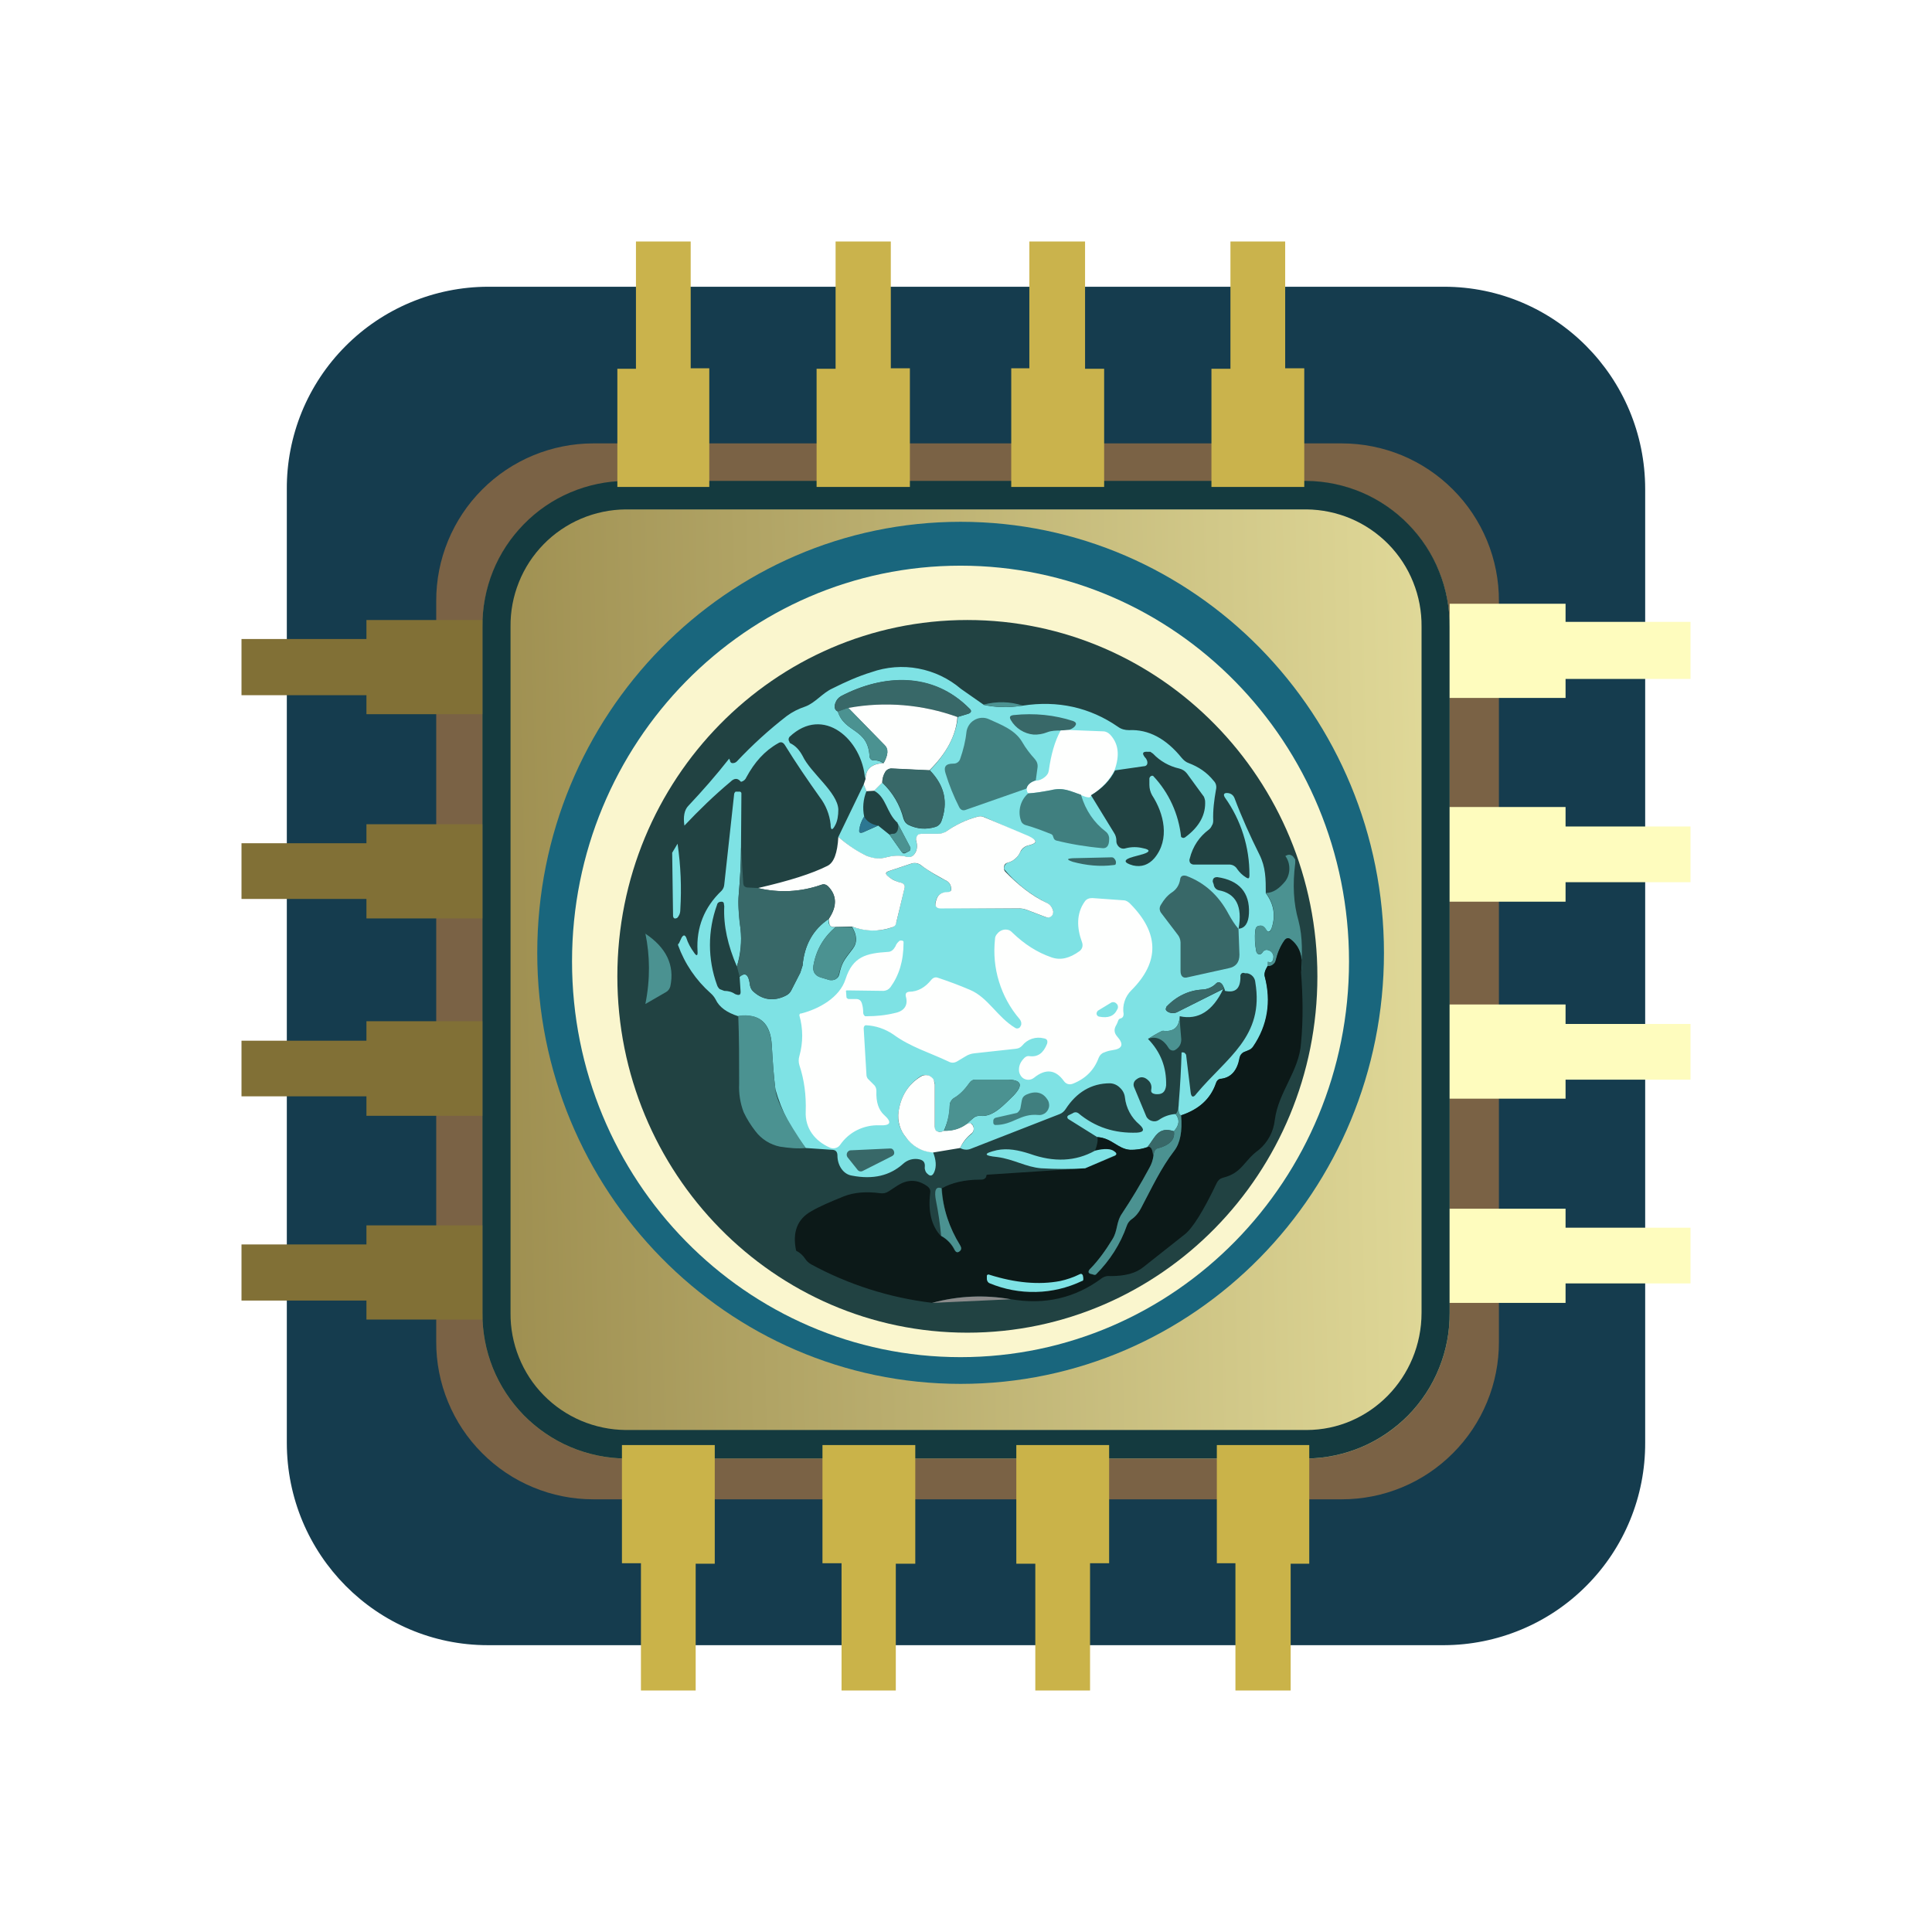 <svg width="24" height="24" viewBox="0 0 24 24" fill="none" xmlns="http://www.w3.org/2000/svg">
<rect x="0" y="0" width="24" height="24" fill="#333333" stroke="none"/>
<g clip-path="url(#clip0_328_34513)">
<path d="M24 0H0V24H24V0Z" fill="white"/>
<path d="M3.563 6.077C3.561 5.748 3.625 5.421 3.749 5.117C3.874 4.812 4.058 4.535 4.29 4.302C4.522 4.068 4.797 3.883 5.101 3.756C5.405 3.629 5.731 3.563 6.06 3.562H17.939C19.317 3.562 20.437 4.687 20.437 6.077V17.922C20.438 18.252 20.375 18.578 20.25 18.882C20.125 19.187 19.941 19.464 19.709 19.697C19.477 19.931 19.202 20.116 18.898 20.243C18.594 20.37 18.268 20.436 17.939 20.437H6.06C4.682 20.437 3.563 19.312 3.563 17.922V6.077Z" fill="#153C4E"/>
<path d="M5.419 7.466C5.418 7.209 5.468 6.955 5.566 6.717C5.664 6.48 5.807 6.264 5.989 6.082C6.17 5.9 6.385 5.756 6.623 5.657C6.86 5.559 7.114 5.508 7.371 5.508H16.668C16.925 5.508 17.179 5.559 17.417 5.657C17.654 5.756 17.869 5.9 18.05 6.082C18.232 6.264 18.375 6.48 18.473 6.717C18.571 6.955 18.621 7.209 18.62 7.466V16.668C18.621 16.924 18.571 17.179 18.473 17.416C18.375 17.654 18.232 17.869 18.05 18.051C17.869 18.233 17.654 18.378 17.417 18.476C17.179 18.575 16.925 18.625 16.668 18.625H7.371C7.114 18.625 6.86 18.575 6.623 18.476C6.385 18.378 6.17 18.233 5.989 18.051C5.807 17.869 5.664 17.654 5.566 17.416C5.468 17.179 5.418 16.924 5.419 16.668V7.466Z" fill="#7A6245"/>
<path d="M5.993 7.781C5.992 7.307 6.178 6.852 6.511 6.514C6.844 6.177 7.297 5.985 7.771 5.981H16.23C16.704 5.985 17.157 6.177 17.49 6.514C17.823 6.852 18.009 7.307 18.008 7.781V16.308C18.01 16.544 17.966 16.777 17.877 16.996C17.79 17.214 17.659 17.413 17.494 17.582C17.329 17.75 17.132 17.884 16.916 17.976C16.699 18.068 16.466 18.117 16.23 18.119H7.771C7.535 18.117 7.302 18.068 7.085 17.976C6.868 17.884 6.672 17.75 6.507 17.582C6.342 17.413 6.211 17.214 6.123 16.996C6.035 16.777 5.991 16.544 5.993 16.308V7.787V7.781Z" fill="url(#paint0_linear_328_34513)"/>
<path fill-rule="evenodd" clip-rule="evenodd" d="M16.23 6.328H7.771C7.581 6.33 7.394 6.369 7.219 6.443C7.045 6.517 6.886 6.625 6.754 6.76C6.621 6.896 6.516 7.056 6.446 7.232C6.375 7.408 6.34 7.596 6.342 7.785V16.307C6.34 16.496 6.375 16.684 6.446 16.86C6.516 17.036 6.621 17.197 6.754 17.332C6.886 17.467 7.045 17.575 7.219 17.649C7.394 17.723 7.581 17.762 7.771 17.764H16.23C17.018 17.764 17.659 17.111 17.659 16.307V7.785C17.661 7.596 17.626 7.408 17.555 7.232C17.485 7.056 17.38 6.896 17.247 6.76C17.114 6.625 16.956 6.517 16.782 6.443C16.607 6.369 16.42 6.33 16.23 6.328ZM7.771 5.974C7.535 5.976 7.302 6.025 7.085 6.117C6.868 6.209 6.672 6.343 6.507 6.512C6.342 6.68 6.211 6.879 6.123 7.097C6.035 7.316 5.991 7.55 5.993 7.785V16.307C5.991 16.542 6.035 16.776 6.123 16.995C6.211 17.213 6.342 17.412 6.507 17.581C6.672 17.748 6.868 17.883 7.085 17.975C7.302 18.067 7.535 18.116 7.771 18.118H16.23C16.466 18.116 16.699 18.067 16.916 17.975C17.132 17.883 17.329 17.748 17.494 17.581C17.659 17.412 17.79 17.213 17.877 16.995C17.966 16.776 18.01 16.542 18.008 16.307V7.785C18.01 7.55 17.966 7.316 17.877 7.097C17.79 6.879 17.659 6.68 17.494 6.512C17.329 6.343 17.132 6.209 16.916 6.117C16.699 6.025 16.466 5.976 16.23 5.974H7.771Z" fill="#143A3F"/>
<path d="M7.894 3H8.58V4.575H8.811V6.049H7.669V4.581H7.9V3H7.894ZM11.066 3V4.575H11.303V6.049H10.144V4.581H10.38V3H11.066ZM13.479 3H12.787V4.575H12.562V6.049H13.716V4.581H13.479V3ZM15.279 3H15.965V4.575H16.202V6.049H15.049V4.581H15.285V3H15.279Z" fill="#CAB34C"/>
<path d="M7.962 21H8.642V19.425H8.879V17.951H7.726V19.419H7.962V21ZM10.454 21H11.128V19.425H11.37V17.951H10.217V19.419H10.454V21ZM13.541 21H12.861V19.425H12.625V17.951H13.778V19.419H13.541V21ZM15.347 21H16.033V19.425H16.264V17.951H15.116V19.419H15.347V21Z" fill="#CAB349"/>
<path d="M3 16.156V15.459H4.552V15.222H5.992V16.392H4.552V16.156H3ZM3 13.625V12.928H4.552V12.686H5.992V13.861H4.552V13.619H3V13.625ZM3 10.475V11.167H4.552V11.409H5.992V10.239H4.552V10.475H3ZM3 8.636V7.938H4.552V7.702H5.992V8.872H4.552V8.636H3Z" fill="#817036"/>
<path d="M21 15.943V15.251H19.448V15.015H18.008V16.185H19.448V15.943H21ZM21 13.412V12.72H19.448V12.478H18.008V13.648H19.448V13.412H21ZM21 10.262V10.959H19.448V11.201H18.008V10.025H19.448V10.267H21V10.262ZM21 7.725H19.448V7.5H18.008V8.67H19.448V8.434H21V7.725Z" fill="#FEFCBE"/>
<path d="M11.933 17.191C14.838 17.191 17.192 14.794 17.192 11.837C17.192 8.879 14.838 6.482 11.933 6.482C9.028 6.482 6.674 8.879 6.674 11.837C6.674 14.794 9.028 17.191 11.933 17.191Z" fill="#19667D"/>
<path d="M11.932 16.859C14.598 16.859 16.758 14.658 16.758 11.943C16.758 9.228 14.598 7.027 11.932 7.027C9.267 7.027 7.106 9.228 7.106 11.943C7.106 14.658 9.267 16.859 11.932 16.859Z" fill="#FAF6CE"/>
<path d="M12.017 16.555C14.418 16.555 16.365 14.574 16.365 12.129C16.365 9.684 14.418 7.702 12.017 7.702C9.616 7.702 7.669 9.684 7.669 12.129C7.669 14.574 9.616 16.555 12.017 16.555Z" fill="#214242"/>
<path d="M12.214 8.755C12.36 8.788 12.523 8.794 12.703 8.766C13.142 8.698 13.541 8.788 13.89 9.03C13.929 9.058 13.974 9.07 14.025 9.07C14.267 9.058 14.486 9.176 14.678 9.413C14.706 9.446 14.734 9.469 14.768 9.48C14.886 9.525 14.992 9.593 15.077 9.7C15.105 9.728 15.116 9.767 15.105 9.812C15.083 9.936 15.066 10.065 15.071 10.195C15.071 10.217 15.066 10.24 15.054 10.256C15.046 10.276 15.032 10.294 15.015 10.307C14.902 10.392 14.818 10.509 14.779 10.667C14.776 10.675 14.774 10.684 14.776 10.693C14.777 10.702 14.78 10.71 14.784 10.718C14.79 10.725 14.796 10.73 14.804 10.734C14.812 10.738 14.821 10.74 14.829 10.74H15.279C15.298 10.742 15.316 10.747 15.331 10.757C15.347 10.767 15.36 10.78 15.369 10.796C15.398 10.836 15.431 10.87 15.476 10.898C15.51 10.92 15.521 10.915 15.521 10.87C15.523 10.525 15.417 10.189 15.217 9.908C15.195 9.874 15.201 9.851 15.24 9.851C15.285 9.851 15.319 9.874 15.335 9.913C15.426 10.155 15.533 10.392 15.645 10.616C15.724 10.774 15.724 10.92 15.724 11.095C15.825 11.23 15.848 11.376 15.797 11.528C15.774 11.584 15.752 11.589 15.718 11.539C15.713 11.528 15.705 11.519 15.695 11.512C15.685 11.505 15.674 11.501 15.662 11.499C15.623 11.499 15.6 11.511 15.594 11.556C15.583 11.646 15.589 11.736 15.606 11.82L15.617 11.842C15.621 11.847 15.626 11.85 15.632 11.852C15.637 11.855 15.643 11.855 15.649 11.855C15.655 11.854 15.661 11.852 15.666 11.849C15.671 11.846 15.675 11.842 15.679 11.837C15.701 11.797 15.735 11.792 15.769 11.809C15.783 11.815 15.796 11.825 15.805 11.838C15.813 11.851 15.819 11.866 15.819 11.882C15.819 11.938 15.797 11.966 15.758 11.95H15.752V12C15.713 12.056 15.701 12.101 15.713 12.135C15.755 12.281 15.765 12.434 15.741 12.584C15.716 12.734 15.659 12.877 15.572 13.001C15.558 13.022 15.539 13.038 15.516 13.046L15.471 13.063C15.453 13.069 15.438 13.079 15.426 13.093C15.414 13.107 15.406 13.124 15.403 13.142C15.369 13.299 15.291 13.384 15.178 13.401C15.139 13.401 15.116 13.423 15.105 13.457C15.038 13.654 14.891 13.783 14.672 13.856C14.638 13.845 14.633 13.789 14.644 13.687C14.661 13.483 14.672 13.279 14.678 13.074C14.691 13.071 14.705 13.073 14.717 13.08L14.734 13.102L14.79 13.564C14.796 13.631 14.824 13.642 14.863 13.586C15.24 13.136 15.707 12.878 15.594 12.203C15.592 12.175 15.581 12.149 15.563 12.129C15.545 12.109 15.52 12.095 15.493 12.09H15.465C15.459 12.087 15.452 12.085 15.445 12.085C15.438 12.085 15.432 12.087 15.426 12.09C15.419 12.095 15.414 12.102 15.411 12.11C15.408 12.118 15.407 12.127 15.409 12.135C15.409 12.276 15.352 12.338 15.217 12.309C15.211 12.281 15.2 12.255 15.184 12.231C15.156 12.197 15.128 12.191 15.099 12.225C15.054 12.266 14.997 12.29 14.936 12.293C14.85 12.297 14.765 12.32 14.688 12.359C14.611 12.397 14.542 12.451 14.486 12.518L14.481 12.534C14.481 12.54 14.483 12.546 14.486 12.55C14.489 12.555 14.493 12.559 14.498 12.563C14.52 12.579 14.543 12.585 14.565 12.585C14.588 12.585 14.604 12.585 14.633 12.568L15.195 12.287C15.066 12.557 14.886 12.675 14.655 12.624C14.649 12.765 14.576 12.821 14.447 12.805C14.436 12.805 14.368 12.838 14.261 12.906C14.419 13.069 14.492 13.26 14.486 13.485C14.475 13.569 14.436 13.598 14.357 13.592C14.312 13.586 14.295 13.569 14.301 13.536C14.305 13.515 14.305 13.495 14.299 13.475C14.293 13.455 14.282 13.437 14.267 13.423C14.222 13.378 14.171 13.367 14.121 13.406C14.105 13.416 14.093 13.43 14.086 13.448C14.08 13.465 14.08 13.485 14.087 13.502L14.239 13.867C14.245 13.881 14.255 13.893 14.267 13.903C14.278 13.912 14.292 13.92 14.306 13.924C14.321 13.929 14.337 13.931 14.353 13.929C14.368 13.927 14.383 13.921 14.396 13.912C14.457 13.869 14.529 13.843 14.604 13.839C14.661 13.912 14.649 13.98 14.582 14.053C14.379 13.986 14.346 14.143 14.256 14.25C14.186 14.276 14.111 14.288 14.036 14.284C13.884 14.272 13.811 14.137 13.631 14.126L13.271 13.901C13.266 13.898 13.262 13.893 13.26 13.886C13.258 13.88 13.258 13.874 13.26 13.867L13.271 13.856L13.328 13.828C13.337 13.821 13.349 13.817 13.361 13.817C13.373 13.817 13.385 13.821 13.395 13.828C13.603 14.002 13.845 14.081 14.126 14.07C14.211 14.064 14.222 14.031 14.154 13.969C14.053 13.884 13.988 13.763 13.974 13.631C13.969 13.586 13.947 13.544 13.913 13.513C13.88 13.479 13.836 13.459 13.789 13.457C13.558 13.457 13.373 13.569 13.238 13.777C13.22 13.805 13.195 13.827 13.165 13.839L12.056 14.272C12.035 14.28 12.013 14.283 11.991 14.281C11.968 14.279 11.947 14.272 11.927 14.261C11.959 14.193 12.007 14.133 12.068 14.087C12.077 14.079 12.085 14.068 12.09 14.056C12.095 14.045 12.097 14.032 12.096 14.019C12.096 14.008 12.094 13.996 12.089 13.985C12.084 13.975 12.077 13.965 12.068 13.957H12.011L12.09 13.89C12.102 13.879 12.117 13.871 12.132 13.866C12.148 13.861 12.164 13.86 12.18 13.862C12.343 13.879 12.484 13.71 12.591 13.609C12.714 13.479 12.692 13.412 12.512 13.412H12.118C12.084 13.412 12.062 13.429 12.04 13.457C11.983 13.536 11.927 13.598 11.848 13.642C11.833 13.652 11.821 13.666 11.812 13.681C11.803 13.697 11.798 13.714 11.798 13.732C11.798 13.845 11.77 13.946 11.725 14.047C11.715 14.054 11.704 14.059 11.692 14.061C11.681 14.063 11.668 14.062 11.657 14.059C11.623 14.053 11.606 14.031 11.612 13.997V13.479C11.613 13.458 11.608 13.437 11.599 13.418C11.589 13.399 11.574 13.384 11.556 13.373C11.537 13.36 11.516 13.354 11.494 13.354C11.472 13.354 11.45 13.36 11.432 13.373C11.28 13.474 11.19 13.62 11.162 13.811C11.145 13.924 11.173 14.025 11.252 14.126C11.342 14.244 11.455 14.306 11.59 14.312C11.629 14.408 11.635 14.492 11.606 14.559C11.584 14.61 11.556 14.616 11.522 14.582C11.51 14.572 11.5 14.559 11.495 14.544C11.489 14.529 11.486 14.513 11.488 14.498C11.494 14.441 11.471 14.413 11.421 14.402C11.385 14.394 11.348 14.395 11.312 14.405C11.277 14.415 11.245 14.433 11.218 14.458C11.055 14.604 10.847 14.655 10.583 14.604C10.47 14.587 10.403 14.469 10.403 14.357C10.403 14.312 10.386 14.289 10.347 14.284L10.009 14.261C9.835 14.046 9.706 13.797 9.632 13.53C9.61 13.356 9.598 13.17 9.587 12.979C9.57 12.703 9.43 12.585 9.171 12.624C9.03 12.579 8.935 12.512 8.89 12.416C8.874 12.386 8.853 12.36 8.828 12.338C8.645 12.176 8.506 11.971 8.423 11.741C8.423 11.73 8.423 11.725 8.434 11.719L8.468 11.646C8.49 11.612 8.507 11.612 8.524 11.646C8.547 11.719 8.58 11.775 8.62 11.831C8.653 11.882 8.67 11.876 8.665 11.815C8.648 11.522 8.749 11.269 8.963 11.066C8.983 11.045 8.995 11.017 8.997 10.988L9.12 9.863C9.121 9.857 9.123 9.852 9.126 9.847C9.129 9.842 9.133 9.838 9.137 9.834H9.193C9.205 9.84 9.21 9.846 9.21 9.857L9.205 10.532C9.205 10.723 9.193 10.92 9.177 11.111C9.165 11.213 9.177 11.353 9.199 11.539C9.216 11.696 9.199 11.854 9.154 12.006C9.042 11.747 8.985 11.499 8.997 11.258L8.991 11.218C8.989 11.213 8.985 11.208 8.98 11.205C8.975 11.202 8.969 11.201 8.963 11.201C8.935 11.201 8.912 11.213 8.907 11.241C8.79 11.562 8.79 11.915 8.907 12.236C8.913 12.256 8.925 12.273 8.94 12.287L8.997 12.309C9.047 12.309 9.092 12.321 9.132 12.349C9.188 12.371 9.205 12.36 9.199 12.304L9.188 12.135C9.261 12.073 9.3 12.107 9.317 12.242C9.323 12.276 9.34 12.304 9.368 12.326C9.486 12.428 9.621 12.439 9.767 12.366C9.794 12.352 9.815 12.331 9.829 12.304L9.941 12.084L9.97 11.995C9.992 11.741 10.099 11.545 10.296 11.415V11.471C10.301 11.494 10.318 11.511 10.341 11.516H10.38C10.228 11.646 10.138 11.803 10.105 11.995C10.093 12.068 10.122 12.118 10.195 12.141L10.307 12.175H10.341C10.354 12.174 10.367 12.17 10.378 12.165C10.39 12.159 10.4 12.15 10.408 12.141C10.416 12.131 10.422 12.119 10.425 12.107C10.459 11.955 10.482 11.933 10.594 11.786C10.65 11.713 10.65 11.618 10.583 11.511C10.751 11.567 10.909 11.578 11.078 11.522C11.092 11.518 11.104 11.509 11.114 11.498C11.124 11.488 11.131 11.474 11.134 11.46L11.235 11.038C11.246 10.999 11.23 10.976 11.19 10.965C11.135 10.952 11.083 10.927 11.038 10.892C10.993 10.858 10.999 10.836 11.05 10.819L11.32 10.729C11.34 10.722 11.363 10.72 11.384 10.724C11.406 10.728 11.426 10.737 11.443 10.751C11.545 10.825 11.646 10.886 11.747 10.937C11.766 10.945 11.782 10.959 11.794 10.975C11.806 10.992 11.813 11.012 11.815 11.033C11.82 11.066 11.803 11.089 11.77 11.089C11.685 11.083 11.64 11.123 11.623 11.201C11.612 11.258 11.635 11.28 11.68 11.28L12.658 11.286C12.691 11.286 12.723 11.291 12.754 11.303L12.99 11.393C13.003 11.398 13.016 11.398 13.029 11.395C13.042 11.392 13.054 11.385 13.063 11.376C13.072 11.367 13.077 11.356 13.08 11.344C13.083 11.332 13.083 11.32 13.08 11.308C13.074 11.287 13.063 11.267 13.049 11.251C13.034 11.234 13.016 11.221 12.996 11.213C12.795 11.111 12.617 10.969 12.473 10.796C12.471 10.786 12.472 10.776 12.475 10.766C12.478 10.757 12.483 10.748 12.49 10.74C12.496 10.73 12.506 10.722 12.518 10.718C12.552 10.709 12.585 10.692 12.612 10.668C12.639 10.645 12.661 10.616 12.675 10.583C12.698 10.543 12.731 10.515 12.771 10.504C12.895 10.476 12.895 10.437 12.771 10.392L12.225 10.149C12.194 10.137 12.16 10.137 12.129 10.149C11.989 10.189 11.865 10.251 11.753 10.33C11.725 10.349 11.691 10.359 11.657 10.358H11.449C11.438 10.357 11.427 10.36 11.417 10.365C11.408 10.37 11.399 10.377 11.393 10.386C11.386 10.395 11.382 10.405 11.38 10.415C11.378 10.426 11.379 10.437 11.381 10.448C11.398 10.509 11.393 10.56 11.359 10.611C11.349 10.625 11.335 10.636 11.319 10.642C11.303 10.648 11.286 10.649 11.269 10.645C11.184 10.625 11.095 10.627 11.01 10.65C10.93 10.674 10.844 10.668 10.768 10.633C10.656 10.583 10.543 10.509 10.414 10.397L10.729 9.745L10.763 9.829C10.723 9.929 10.713 10.038 10.735 10.144C10.701 10.2 10.678 10.256 10.678 10.307C10.667 10.341 10.678 10.352 10.718 10.341L10.909 10.256L11.05 10.369L11.201 10.583L11.218 10.6H11.241L11.297 10.571C11.301 10.569 11.303 10.566 11.305 10.562C11.307 10.557 11.308 10.553 11.308 10.549C11.311 10.542 11.311 10.534 11.308 10.527L11.145 10.217C11.01 10.093 11.01 9.902 10.858 9.823L10.96 9.722C11.089 9.846 11.179 9.998 11.224 10.172C11.235 10.206 11.252 10.228 11.28 10.245C11.393 10.301 11.505 10.307 11.618 10.273C11.651 10.262 11.674 10.239 11.691 10.211C11.781 9.97 11.736 9.761 11.55 9.57C11.764 9.351 11.876 9.131 11.899 8.906L12.028 8.867C12.068 8.85 12.073 8.828 12.04 8.8C11.59 8.35 10.976 8.372 10.448 8.648C10.416 8.664 10.392 8.693 10.38 8.726C10.358 8.783 10.369 8.822 10.408 8.839C10.493 9.109 10.785 9.041 10.802 9.401C10.808 9.43 10.825 9.446 10.858 9.446C10.899 9.444 10.939 9.456 10.971 9.48C10.83 9.486 10.757 9.553 10.746 9.677C10.712 9.188 10.228 8.755 9.807 9.154C9.8 9.163 9.796 9.174 9.796 9.185C9.796 9.196 9.8 9.207 9.807 9.216C9.807 9.221 9.807 9.227 9.818 9.233C9.885 9.266 9.93 9.317 9.97 9.39C10.071 9.604 10.403 9.84 10.414 10.054C10.414 10.133 10.403 10.2 10.375 10.251C10.341 10.318 10.318 10.318 10.318 10.239C10.305 10.117 10.258 10 10.183 9.902C10.031 9.688 9.885 9.475 9.75 9.255C9.728 9.221 9.7 9.21 9.666 9.233C9.497 9.328 9.373 9.469 9.272 9.655C9.267 9.668 9.259 9.68 9.248 9.69C9.237 9.7 9.224 9.707 9.21 9.711C9.205 9.711 9.199 9.711 9.193 9.7C9.16 9.666 9.12 9.666 9.075 9.711C8.873 9.88 8.682 10.065 8.502 10.256C8.485 10.144 8.502 10.059 8.552 10.009C8.727 9.823 8.895 9.632 9.058 9.424L9.07 9.452C9.07 9.469 9.087 9.48 9.098 9.48C9.12 9.48 9.137 9.475 9.154 9.458C9.345 9.255 9.552 9.066 9.773 8.895C9.84 8.845 9.919 8.805 10.003 8.777C10.127 8.732 10.217 8.608 10.341 8.552C10.498 8.473 10.661 8.4 10.825 8.35C11.012 8.284 11.214 8.268 11.409 8.305C11.605 8.342 11.787 8.429 11.938 8.558L12.22 8.755H12.214Z" fill="#7EE2E4"/>
<path d="M11.894 8.906C11.46 8.749 10.992 8.71 10.538 8.793L10.409 8.838C10.369 8.821 10.358 8.782 10.38 8.726C10.398 8.692 10.42 8.67 10.448 8.647C10.977 8.371 11.59 8.343 12.04 8.799C12.073 8.827 12.068 8.855 12.029 8.866L11.894 8.906Z" fill="#386868"/>
<path d="M11.894 8.907C11.877 9.132 11.764 9.351 11.545 9.57L11.084 9.548C11.067 9.546 11.051 9.549 11.036 9.556C11.021 9.563 11.008 9.574 10.999 9.587C10.974 9.628 10.961 9.674 10.96 9.722L10.859 9.823L10.763 9.829L10.729 9.745L10.752 9.677C10.752 9.553 10.831 9.486 10.977 9.48C11.033 9.379 11.039 9.306 10.988 9.255L10.538 8.794C10.992 8.711 11.46 8.75 11.894 8.907Z" fill="#FEFFFE"/>
<path d="M12.214 8.754C12.382 8.709 12.551 8.714 12.703 8.765C12.523 8.793 12.366 8.787 12.214 8.754ZM10.537 8.793L10.988 9.254C11.044 9.305 11.033 9.378 10.976 9.479C10.943 9.454 10.9 9.442 10.858 9.445C10.824 9.445 10.807 9.429 10.802 9.395C10.785 9.041 10.492 9.108 10.408 8.838L10.537 8.793Z" fill="#4B9291"/>
<path d="M13.271 9.069L13.176 9.075C13.12 9.075 13.063 9.075 13.007 9.097C12.954 9.118 12.896 9.128 12.838 9.125C12.781 9.12 12.725 9.1 12.676 9.069C12.627 9.038 12.586 8.995 12.557 8.945C12.535 8.906 12.546 8.889 12.591 8.883C12.855 8.855 13.103 8.883 13.328 8.956C13.373 8.973 13.378 8.996 13.345 9.03C13.324 9.049 13.299 9.062 13.271 9.069Z" fill="#386868"/>
<path d="M12.866 9.694C12.804 9.716 12.765 9.75 12.754 9.795L12 10.059C11.96 10.076 11.932 10.059 11.915 10.026C11.847 9.892 11.791 9.753 11.747 9.61C11.719 9.525 11.747 9.486 11.842 9.486C11.861 9.487 11.879 9.482 11.894 9.472C11.909 9.462 11.921 9.447 11.927 9.429C11.966 9.317 11.994 9.205 12.005 9.098C12.008 9.067 12.019 9.037 12.035 9.011C12.052 8.984 12.074 8.962 12.101 8.946C12.129 8.929 12.16 8.919 12.193 8.917C12.225 8.915 12.257 8.921 12.287 8.935C12.433 9.002 12.607 9.064 12.697 9.216C12.742 9.295 12.799 9.368 12.855 9.429C12.867 9.443 12.877 9.459 12.883 9.476C12.889 9.494 12.891 9.512 12.889 9.531L12.866 9.7V9.694Z" fill="#407F7F"/>
<path d="M13.176 9.074L13.271 9.068L13.704 9.085C13.738 9.085 13.766 9.102 13.789 9.124C13.896 9.237 13.912 9.383 13.845 9.569C13.789 9.681 13.693 9.794 13.553 9.878C13.553 9.917 13.513 9.912 13.429 9.878C13.294 9.827 13.209 9.777 13.057 9.816C12.962 9.833 12.866 9.85 12.776 9.855C12.759 9.844 12.754 9.822 12.754 9.794C12.765 9.748 12.804 9.715 12.866 9.698C12.906 9.698 12.945 9.681 12.979 9.653C12.992 9.643 13.004 9.63 13.013 9.616C13.022 9.601 13.027 9.585 13.029 9.569C13.057 9.372 13.102 9.209 13.176 9.074Z" fill="#FEFFFE"/>
<path d="M13.553 9.879C13.693 9.795 13.794 9.688 13.851 9.57L14.205 9.519C14.245 9.519 14.261 9.491 14.25 9.452C14.244 9.435 14.235 9.419 14.222 9.407C14.183 9.356 14.194 9.334 14.261 9.339H14.29L14.323 9.362C14.413 9.457 14.526 9.519 14.649 9.547C14.688 9.556 14.721 9.578 14.745 9.609L14.942 9.879C14.959 9.896 14.964 9.919 14.97 9.947C14.981 10.116 14.902 10.267 14.728 10.397C14.725 10.4 14.72 10.403 14.715 10.405C14.711 10.407 14.705 10.409 14.7 10.409C14.695 10.409 14.69 10.407 14.685 10.405C14.68 10.403 14.676 10.4 14.672 10.397C14.642 10.112 14.52 9.845 14.323 9.637H14.306C14.299 9.64 14.292 9.644 14.287 9.65C14.282 9.656 14.279 9.663 14.278 9.671V9.75C14.278 9.795 14.29 9.84 14.312 9.879C14.458 10.104 14.537 10.425 14.34 10.661C14.267 10.745 14.177 10.774 14.076 10.751C13.952 10.717 13.952 10.678 14.076 10.644L14.2 10.61C14.29 10.582 14.29 10.554 14.2 10.537C14.129 10.519 14.056 10.519 13.986 10.537C13.969 10.543 13.95 10.544 13.933 10.539C13.916 10.534 13.901 10.523 13.89 10.509C13.874 10.49 13.866 10.466 13.868 10.442C13.868 10.408 13.858 10.374 13.839 10.346L13.553 9.879Z" fill="#214242"/>
<path d="M11.551 9.568C11.736 9.76 11.781 9.968 11.691 10.21C11.685 10.224 11.676 10.238 11.664 10.248C11.653 10.259 11.639 10.267 11.624 10.271C11.506 10.305 11.399 10.3 11.286 10.243C11.272 10.236 11.26 10.226 11.25 10.213C11.241 10.2 11.234 10.186 11.23 10.17C11.184 9.998 11.09 9.842 10.96 9.72C10.96 9.664 10.977 9.619 10.999 9.585C11.008 9.572 11.021 9.561 11.036 9.554C11.051 9.547 11.067 9.544 11.084 9.546L11.545 9.568H11.551Z" fill="#386868"/>
<path d="M13.43 9.878C13.486 10.069 13.593 10.221 13.733 10.328C13.749 10.34 13.761 10.355 13.769 10.373C13.777 10.391 13.78 10.41 13.778 10.429C13.778 10.503 13.75 10.542 13.694 10.536C13.497 10.519 13.3 10.486 13.12 10.441C13.114 10.439 13.109 10.436 13.104 10.432C13.099 10.429 13.095 10.424 13.092 10.418C13.088 10.409 13.084 10.4 13.081 10.39C13.081 10.379 13.07 10.368 13.059 10.362C12.946 10.317 12.845 10.278 12.738 10.249C12.725 10.245 12.713 10.238 12.703 10.228C12.693 10.219 12.686 10.207 12.682 10.193C12.662 10.134 12.66 10.071 12.676 10.011C12.692 9.951 12.725 9.897 12.772 9.856C12.867 9.85 12.963 9.833 13.053 9.816C13.21 9.777 13.295 9.828 13.43 9.873V9.878Z" fill="#407F7F"/>
<path d="M10.735 10.143C10.763 10.199 10.819 10.239 10.904 10.256L10.718 10.34C10.684 10.351 10.667 10.34 10.673 10.306C10.684 10.25 10.701 10.194 10.735 10.143Z" fill="#2C7792"/>
<path d="M10.583 11.51L10.38 11.515H10.341C10.319 11.51 10.302 11.493 10.302 11.471L10.296 11.414C10.403 11.257 10.397 11.122 10.285 11.009C10.274 10.998 10.26 10.991 10.245 10.988C10.23 10.985 10.215 10.987 10.2 10.992C9.942 11.082 9.677 11.094 9.413 11.032C9.807 10.942 10.088 10.852 10.279 10.756C10.358 10.717 10.403 10.599 10.414 10.396C10.544 10.509 10.662 10.582 10.768 10.632C10.853 10.666 10.932 10.672 11.011 10.649C11.095 10.627 11.179 10.621 11.269 10.644C11.286 10.648 11.303 10.647 11.319 10.641C11.335 10.635 11.35 10.624 11.359 10.61C11.393 10.565 11.399 10.509 11.382 10.447C11.377 10.431 11.378 10.414 11.384 10.399C11.39 10.383 11.401 10.37 11.415 10.362L11.449 10.357H11.657C11.691 10.357 11.725 10.345 11.753 10.329C11.866 10.25 11.989 10.188 12.13 10.149C12.164 10.137 12.192 10.137 12.22 10.149L12.777 10.385C12.895 10.441 12.889 10.475 12.771 10.503C12.75 10.508 12.731 10.518 12.714 10.531C12.697 10.545 12.684 10.562 12.675 10.582C12.661 10.615 12.64 10.644 12.612 10.667C12.585 10.691 12.553 10.708 12.518 10.717C12.507 10.719 12.496 10.724 12.488 10.732C12.48 10.74 12.475 10.75 12.473 10.762C12.47 10.772 12.469 10.783 12.471 10.794C12.473 10.805 12.477 10.815 12.484 10.824C12.647 10.992 12.816 11.127 12.996 11.212C13.041 11.229 13.069 11.268 13.08 11.307C13.085 11.32 13.085 11.333 13.082 11.346C13.079 11.359 13.073 11.371 13.063 11.38C13.054 11.389 13.042 11.395 13.028 11.397C13.016 11.399 13.002 11.397 12.99 11.392L12.754 11.302C12.722 11.29 12.687 11.284 12.653 11.285H11.685C11.629 11.285 11.612 11.257 11.624 11.206C11.64 11.122 11.685 11.082 11.77 11.082C11.803 11.082 11.826 11.065 11.815 11.026C11.812 11.006 11.805 10.988 11.793 10.972C11.781 10.956 11.765 10.944 11.747 10.936C11.646 10.88 11.539 10.824 11.444 10.75C11.427 10.736 11.406 10.727 11.385 10.723C11.363 10.719 11.341 10.721 11.32 10.728L11.05 10.818C10.994 10.835 10.994 10.857 11.039 10.891C11.084 10.93 11.14 10.953 11.191 10.964C11.23 10.975 11.247 10.998 11.236 11.037L11.134 11.459C11.134 11.471 11.129 11.487 11.117 11.499C11.107 11.509 11.093 11.517 11.078 11.521C10.909 11.577 10.746 11.572 10.583 11.51Z" fill="#FEFFFE"/>
<path d="M11.145 10.217L11.309 10.527C11.311 10.534 11.311 10.542 11.309 10.549C11.307 10.554 11.305 10.559 11.303 10.562C11.3 10.566 11.296 10.569 11.292 10.572L11.241 10.594H11.219C11.212 10.593 11.206 10.589 11.202 10.583L11.05 10.369C11.063 10.361 11.079 10.357 11.095 10.358C11.123 10.358 11.14 10.341 11.151 10.313C11.161 10.282 11.161 10.249 11.151 10.217H11.145Z" fill="#4B9291"/>
<path d="M8.417 10.481C8.456 10.751 8.468 11.021 8.451 11.302C8.451 11.347 8.434 11.381 8.412 11.403L8.395 11.409H8.378L8.366 11.398L8.361 11.381L8.35 10.593L8.417 10.481Z" fill="#7EE2E4"/>
<path d="M9.205 10.525L9.233 10.969C9.233 11.003 9.256 11.025 9.289 11.025L9.413 11.031C9.677 11.093 9.942 11.082 10.2 10.992C10.234 10.975 10.257 10.986 10.285 11.008C10.397 11.121 10.397 11.256 10.296 11.414C10.099 11.549 9.992 11.74 9.97 11.993L9.942 12.083L9.829 12.302C9.816 12.329 9.794 12.351 9.767 12.364C9.705 12.401 9.633 12.417 9.561 12.41C9.489 12.403 9.422 12.373 9.368 12.325C9.354 12.315 9.343 12.302 9.334 12.288C9.325 12.273 9.32 12.257 9.317 12.24C9.301 12.105 9.261 12.072 9.188 12.133L9.154 12.004C9.205 11.852 9.216 11.695 9.199 11.537C9.176 11.396 9.169 11.253 9.177 11.11C9.194 10.919 9.205 10.722 9.205 10.525Z" fill="#386868"/>
<path d="M15.972 10.632C16.006 10.61 16.034 10.615 16.062 10.638L16.09 10.677V10.722C16.056 10.986 16.068 11.223 16.13 11.436C16.186 11.65 16.175 11.858 16.163 12.078C16.192 11.898 16.152 11.763 16.04 11.673C16.006 11.645 15.983 11.65 15.955 11.684C15.905 11.757 15.871 11.836 15.848 11.931C15.848 11.948 15.837 11.965 15.82 11.976C15.798 11.999 15.77 12.005 15.747 11.999V11.948L15.75 11.947L15.753 11.948C15.798 11.965 15.82 11.943 15.82 11.881C15.82 11.869 15.815 11.853 15.803 11.841C15.796 11.827 15.784 11.815 15.77 11.808C15.736 11.791 15.702 11.796 15.68 11.836C15.676 11.842 15.669 11.847 15.662 11.85C15.656 11.853 15.648 11.854 15.64 11.853C15.632 11.851 15.624 11.848 15.618 11.841C15.612 11.835 15.608 11.827 15.607 11.819C15.589 11.732 15.585 11.643 15.595 11.555C15.601 11.509 15.623 11.498 15.668 11.498C15.691 11.498 15.708 11.515 15.725 11.538C15.753 11.594 15.781 11.588 15.798 11.526C15.825 11.454 15.832 11.376 15.819 11.3C15.806 11.224 15.774 11.153 15.725 11.093C15.815 11.093 15.893 11.037 15.966 10.947C16 10.901 16.017 10.846 16.017 10.79C16.017 10.733 16 10.678 15.966 10.632H15.972Z" fill="#4B9291"/>
<path d="M13.332 10.661L13.81 10.65C13.821 10.65 13.831 10.654 13.838 10.661C13.861 10.684 13.867 10.706 13.861 10.729C13.861 10.74 13.85 10.746 13.833 10.746C13.664 10.768 13.495 10.751 13.327 10.706C13.248 10.678 13.248 10.667 13.327 10.661H13.332ZM15.385 11.539L15.397 11.859C15.397 11.955 15.352 12.011 15.261 12.028L14.755 12.14C14.699 12.157 14.665 12.129 14.665 12.062V11.707C14.664 11.67 14.65 11.634 14.626 11.606L14.429 11.347C14.415 11.332 14.408 11.312 14.406 11.292C14.405 11.272 14.412 11.252 14.424 11.235C14.457 11.179 14.497 11.128 14.553 11.089C14.582 11.071 14.606 11.048 14.625 11.019C14.643 10.991 14.655 10.959 14.66 10.925C14.665 10.881 14.694 10.869 14.739 10.881C14.963 10.965 15.138 11.122 15.261 11.353C15.301 11.426 15.34 11.488 15.385 11.539Z" fill="#386868"/>
<path d="M15.386 11.537C15.437 11.256 15.352 11.098 15.139 11.059C15.122 11.055 15.107 11.045 15.096 11.032C15.085 11.019 15.079 11.003 15.077 10.986L15.065 10.952C15.065 10.913 15.082 10.896 15.122 10.896C15.392 10.935 15.527 11.087 15.515 11.346C15.51 11.464 15.465 11.532 15.386 11.537Z" fill="#214242"/>
<path d="M10.729 12.775L10.763 13.344C10.763 13.366 10.768 13.383 10.78 13.4L10.847 13.467C10.875 13.49 10.887 13.518 10.887 13.552C10.881 13.692 10.915 13.788 10.982 13.85C11.083 13.94 11.067 13.985 10.926 13.979C10.831 13.975 10.736 13.995 10.65 14.037C10.564 14.079 10.491 14.143 10.437 14.221C10.423 14.242 10.402 14.256 10.378 14.262C10.354 14.269 10.329 14.266 10.307 14.255C10.127 14.176 9.998 14.019 10.009 13.805C10.015 13.608 9.992 13.417 9.93 13.231C9.919 13.195 9.919 13.155 9.93 13.119C9.977 12.953 9.977 12.778 9.93 12.613C9.93 12.608 9.931 12.604 9.933 12.6C9.935 12.596 9.938 12.593 9.941 12.59H9.953C10.172 12.534 10.431 12.393 10.504 12.162C10.594 11.881 10.763 11.842 11.027 11.825C11.072 11.825 11.1 11.797 11.123 11.757C11.134 11.724 11.156 11.701 11.179 11.684H11.201C11.206 11.684 11.21 11.685 11.214 11.687C11.218 11.69 11.221 11.692 11.224 11.696V11.713C11.224 11.938 11.168 12.117 11.061 12.264C11.051 12.277 11.038 12.288 11.024 12.296C11.009 12.303 10.993 12.308 10.977 12.309L10.527 12.303C10.515 12.303 10.504 12.303 10.51 12.32L10.515 12.387C10.515 12.399 10.527 12.404 10.538 12.41H10.633C10.673 12.41 10.695 12.427 10.707 12.466C10.718 12.5 10.723 12.539 10.723 12.579C10.723 12.591 10.727 12.603 10.735 12.613L10.746 12.624H10.768C10.881 12.624 10.999 12.613 11.117 12.584C11.23 12.562 11.286 12.489 11.252 12.376C11.246 12.342 11.258 12.326 11.291 12.32C11.404 12.32 11.494 12.264 11.567 12.174C11.59 12.146 11.618 12.134 11.651 12.146C11.786 12.191 11.921 12.241 12.051 12.297C12.276 12.393 12.388 12.635 12.613 12.77C12.618 12.773 12.624 12.775 12.63 12.776C12.636 12.776 12.642 12.776 12.648 12.774C12.653 12.773 12.659 12.77 12.664 12.767C12.668 12.763 12.672 12.758 12.675 12.753L12.686 12.731C12.687 12.721 12.687 12.712 12.686 12.702C12.683 12.686 12.675 12.67 12.664 12.657C12.548 12.522 12.462 12.364 12.41 12.194C12.357 12.024 12.341 11.845 12.36 11.668C12.36 11.639 12.371 11.617 12.388 11.6C12.403 11.58 12.423 11.565 12.446 11.556C12.469 11.547 12.493 11.545 12.518 11.55C12.546 11.555 12.563 11.572 12.58 11.589C12.726 11.729 12.883 11.831 13.063 11.893C13.176 11.932 13.288 11.904 13.412 11.814C13.446 11.786 13.457 11.746 13.44 11.701C13.378 11.533 13.367 11.352 13.474 11.201C13.496 11.167 13.53 11.156 13.569 11.156L13.958 11.184C13.986 11.184 14.014 11.201 14.036 11.223C14.402 11.589 14.408 11.949 14.053 12.303C14.015 12.341 13.986 12.387 13.97 12.438C13.953 12.489 13.949 12.543 13.958 12.596C13.958 12.624 13.946 12.646 13.918 12.652C13.912 12.654 13.905 12.657 13.9 12.662C13.896 12.667 13.892 12.673 13.89 12.68C13.884 12.698 13.877 12.715 13.868 12.731C13.834 12.787 13.84 12.832 13.879 12.877C13.963 12.972 13.946 13.029 13.817 13.046C13.782 13.051 13.748 13.06 13.716 13.074C13.7 13.079 13.686 13.088 13.674 13.1C13.663 13.112 13.654 13.126 13.648 13.141C13.592 13.293 13.485 13.4 13.328 13.462C13.283 13.479 13.243 13.467 13.215 13.428C13.114 13.287 12.99 13.271 12.844 13.389C12.827 13.402 12.806 13.411 12.784 13.413C12.762 13.415 12.74 13.41 12.72 13.4C12.7 13.389 12.684 13.372 12.674 13.352C12.663 13.332 12.657 13.31 12.658 13.287C12.658 13.231 12.681 13.186 12.726 13.141C12.733 13.134 12.742 13.128 12.751 13.124C12.761 13.12 12.772 13.118 12.782 13.119C12.895 13.136 12.962 13.079 13.007 12.967C13.018 12.928 13.007 12.905 12.968 12.899C12.919 12.886 12.867 12.888 12.819 12.904C12.771 12.92 12.729 12.95 12.698 12.989C12.687 13.001 12.674 13.011 12.66 13.018C12.645 13.024 12.629 13.028 12.613 13.029L12.101 13.085C12.066 13.089 12.031 13.1 12 13.119L11.888 13.186C11.871 13.195 11.853 13.201 11.834 13.201C11.816 13.201 11.797 13.195 11.781 13.186C11.545 13.074 11.308 13.006 11.095 12.849C10.993 12.781 10.881 12.742 10.757 12.736C10.74 12.736 10.729 12.753 10.729 12.775Z" fill="#FEFFFE"/>
<path d="M10.38 11.516H10.582C10.644 11.617 10.65 11.713 10.588 11.786C10.475 11.932 10.458 11.955 10.419 12.107C10.413 12.13 10.399 12.15 10.38 12.163C10.368 12.17 10.355 12.175 10.342 12.177C10.328 12.179 10.314 12.178 10.301 12.174L10.188 12.141C10.121 12.118 10.093 12.067 10.104 11.994C10.138 11.803 10.228 11.646 10.38 11.516ZM8.012 11.595C8.276 11.769 8.383 11.989 8.327 12.253C8.323 12.269 8.316 12.283 8.306 12.296C8.297 12.308 8.284 12.319 8.27 12.326L8.017 12.472C8.079 12.163 8.074 11.87 8.017 11.595H8.012Z" fill="#4B9291"/>
<path d="M16.162 12.078C16.184 12.37 16.19 12.663 16.162 12.955C16.14 13.304 15.881 13.563 15.836 13.912C15.821 14.056 15.75 14.189 15.639 14.283C15.448 14.418 15.437 14.57 15.189 14.631C15.173 14.636 15.158 14.643 15.146 14.654C15.133 14.665 15.123 14.678 15.116 14.693C14.947 15.048 14.812 15.261 14.716 15.335L14.205 15.739C14.109 15.818 13.974 15.852 13.794 15.852C13.759 15.847 13.723 15.855 13.693 15.874C13.355 16.128 12.973 16.212 12.557 16.139C12.231 16.081 11.897 16.097 11.578 16.184C11.052 16.121 10.542 15.959 10.076 15.706C10.047 15.689 10.021 15.666 10.003 15.638C9.975 15.595 9.937 15.56 9.89 15.537C9.84 15.306 9.907 15.143 10.076 15.048C10.172 14.991 10.301 14.935 10.481 14.862C10.61 14.811 10.762 14.8 10.931 14.822C10.97 14.828 11.004 14.822 11.038 14.8L11.15 14.727C11.274 14.648 11.398 14.648 11.522 14.738C11.55 14.761 11.561 14.783 11.555 14.822C11.527 15.048 11.572 15.228 11.685 15.351C11.758 15.39 11.817 15.451 11.854 15.526C11.876 15.559 11.899 15.565 11.927 15.537C11.944 15.52 11.944 15.498 11.927 15.47C11.792 15.25 11.713 15.02 11.702 14.761C11.82 14.693 11.983 14.654 12.174 14.654C12.197 14.654 12.214 14.654 12.23 14.643C12.247 14.631 12.253 14.62 12.253 14.603C12.253 14.598 12.259 14.592 12.27 14.592L13.479 14.513L13.834 14.367C13.873 14.35 13.878 14.328 13.845 14.305C13.8 14.266 13.715 14.266 13.603 14.294C13.631 14.221 13.642 14.165 13.631 14.125C13.811 14.136 13.884 14.271 14.036 14.283C14.109 14.283 14.177 14.277 14.255 14.249C14.295 14.232 14.317 14.271 14.328 14.361C14.321 14.413 14.304 14.463 14.278 14.508C14.165 14.716 14.053 14.901 13.94 15.07C13.862 15.182 13.884 15.284 13.822 15.396C13.739 15.53 13.645 15.656 13.541 15.773C13.513 15.796 13.518 15.818 13.552 15.829L13.592 15.835H13.614C13.789 15.655 13.918 15.453 13.996 15.228C14.008 15.194 14.025 15.171 14.053 15.149C14.109 15.11 14.149 15.065 14.177 15.003C14.3 14.761 14.418 14.513 14.587 14.294C14.66 14.198 14.688 14.052 14.671 13.855C14.891 13.782 15.037 13.653 15.105 13.456C15.116 13.422 15.138 13.4 15.172 13.4C15.296 13.383 15.369 13.298 15.397 13.141C15.401 13.122 15.409 13.105 15.422 13.091C15.435 13.077 15.452 13.067 15.47 13.062L15.509 13.045C15.532 13.037 15.552 13.021 15.566 13C15.746 12.736 15.791 12.444 15.712 12.134C15.701 12.1 15.712 12.055 15.746 11.999C15.768 12.005 15.796 11.999 15.819 11.976C15.833 11.965 15.843 11.949 15.847 11.931C15.87 11.836 15.903 11.757 15.954 11.684C15.976 11.65 16.01 11.645 16.038 11.673C16.151 11.763 16.19 11.898 16.162 12.078Z" fill="#0C1918"/>
<path d="M15.219 12.309C15.211 12.3 15.203 12.29 15.196 12.281L14.633 12.568C14.613 12.579 14.59 12.585 14.566 12.584C14.542 12.583 14.519 12.575 14.499 12.562L14.487 12.55C14.485 12.544 14.483 12.54 14.483 12.534C14.483 12.528 14.485 12.522 14.487 12.517V12.506C14.617 12.371 14.768 12.303 14.937 12.292C14.993 12.292 15.061 12.264 15.1 12.224C15.129 12.191 15.157 12.196 15.185 12.23L15.219 12.309Z" fill="#386868"/>
<path d="M13.637 12.556L13.795 12.46C13.806 12.452 13.819 12.448 13.832 12.449C13.846 12.45 13.858 12.456 13.868 12.466C13.879 12.475 13.885 12.487 13.887 12.5C13.889 12.514 13.887 12.527 13.879 12.539C13.84 12.623 13.767 12.651 13.654 12.629C13.648 12.628 13.643 12.625 13.638 12.622C13.633 12.618 13.629 12.613 13.626 12.608C13.623 12.602 13.622 12.596 13.622 12.59C13.622 12.584 13.623 12.578 13.626 12.573L13.637 12.556Z" fill="#7EE2E4"/>
<path d="M9.171 12.618C9.43 12.585 9.565 12.703 9.587 12.978C9.598 13.17 9.61 13.355 9.632 13.53C9.643 13.67 9.773 13.918 10.009 14.261C9.908 14.272 9.801 14.261 9.688 14.244C9.567 14.219 9.459 14.151 9.385 14.053C9.328 13.98 9.278 13.901 9.238 13.816C9.195 13.704 9.176 13.583 9.182 13.462C9.182 13.17 9.182 12.889 9.171 12.618ZM14.655 12.618C14.655 12.714 14.666 12.804 14.672 12.883C14.683 12.956 14.655 13.012 14.593 13.046C14.565 13.057 14.537 13.046 14.52 13.023C14.453 12.911 14.363 12.866 14.261 12.905C14.374 12.838 14.43 12.804 14.447 12.804C14.576 12.821 14.649 12.765 14.655 12.624V12.618Z" fill="#4B9291"/>
<path d="M11.725 14.047C11.837 14.047 11.933 14.019 12.006 13.962C12.04 13.951 12.062 13.951 12.062 13.957C12.072 13.964 12.081 13.973 12.086 13.984C12.092 13.995 12.096 14.007 12.096 14.019C12.097 14.032 12.094 14.045 12.088 14.057C12.082 14.069 12.073 14.079 12.062 14.086C12.004 14.133 11.958 14.192 11.927 14.261L11.59 14.317C11.523 14.313 11.457 14.294 11.399 14.26C11.34 14.227 11.29 14.181 11.252 14.126C11.216 14.082 11.189 14.032 11.174 13.978C11.158 13.923 11.154 13.867 11.162 13.81C11.19 13.619 11.28 13.473 11.432 13.377C11.446 13.367 11.461 13.361 11.477 13.357C11.493 13.354 11.51 13.354 11.526 13.357C11.542 13.361 11.557 13.369 11.57 13.379C11.583 13.389 11.594 13.402 11.601 13.417L11.612 13.473V13.996C11.612 14.03 11.624 14.052 11.657 14.058C11.68 14.069 11.702 14.058 11.725 14.047Z" fill="#FEFFFE"/>
<path d="M12.011 13.962C11.932 14.018 11.842 14.052 11.729 14.047C11.769 13.945 11.791 13.844 11.797 13.732C11.798 13.714 11.803 13.696 11.811 13.681C11.82 13.665 11.832 13.652 11.848 13.642C11.921 13.597 11.988 13.529 12.039 13.456C12.046 13.443 12.056 13.431 12.069 13.424C12.082 13.416 12.097 13.411 12.112 13.411H12.506C12.691 13.411 12.714 13.479 12.59 13.608C12.483 13.709 12.342 13.878 12.18 13.861C12.163 13.859 12.147 13.861 12.131 13.865C12.116 13.87 12.101 13.878 12.089 13.889L12.011 13.962Z" fill="#4B9291"/>
<path d="M12.676 13.766L12.693 13.671C12.699 13.637 12.716 13.614 12.749 13.598C12.862 13.547 12.952 13.569 13.008 13.654C13.019 13.668 13.027 13.685 13.03 13.703C13.034 13.721 13.034 13.739 13.03 13.757C13.025 13.775 13.017 13.792 13.005 13.806C12.994 13.82 12.98 13.832 12.963 13.839C12.944 13.849 12.922 13.853 12.901 13.851C12.676 13.828 12.586 13.975 12.367 13.975C12.35 13.975 12.339 13.963 12.339 13.946V13.918C12.34 13.91 12.344 13.902 12.35 13.896C12.356 13.889 12.364 13.886 12.373 13.884L12.62 13.828C12.631 13.828 12.648 13.817 12.654 13.806C12.665 13.795 12.673 13.781 12.676 13.766Z" fill="#407F7F"/>
<path d="M14.644 13.687C14.633 13.788 14.644 13.845 14.672 13.856C14.689 14.053 14.661 14.199 14.588 14.294C14.419 14.514 14.306 14.761 14.177 15.003C14.149 15.059 14.104 15.116 14.053 15.149C14.027 15.169 14.007 15.197 13.997 15.228C13.918 15.453 13.789 15.656 13.615 15.83C13.612 15.833 13.608 15.835 13.604 15.836C13.6 15.837 13.596 15.837 13.592 15.836L13.553 15.824C13.519 15.819 13.513 15.796 13.536 15.768C13.648 15.656 13.738 15.526 13.817 15.397C13.89 15.284 13.862 15.183 13.941 15.071C14.053 14.902 14.166 14.716 14.278 14.508C14.305 14.461 14.322 14.41 14.329 14.356C14.335 14.3 14.351 14.272 14.374 14.267C14.531 14.227 14.599 14.154 14.582 14.053C14.65 13.979 14.655 13.912 14.605 13.839C14.633 13.811 14.644 13.76 14.644 13.687Z" fill="#4B9291"/>
<path d="M14.583 14.053C14.6 14.154 14.532 14.228 14.375 14.267C14.352 14.273 14.335 14.306 14.324 14.357C14.318 14.273 14.296 14.233 14.251 14.25C14.347 14.138 14.38 13.986 14.583 14.053ZM10.561 14.29L11.056 14.267C11.067 14.267 11.079 14.267 11.09 14.278C11.098 14.285 11.103 14.294 11.106 14.304C11.109 14.314 11.109 14.324 11.107 14.335C11.101 14.347 11.091 14.357 11.079 14.363L10.713 14.548C10.704 14.552 10.693 14.553 10.683 14.551C10.673 14.549 10.664 14.544 10.657 14.537L10.527 14.374C10.52 14.362 10.517 14.349 10.519 14.335C10.521 14.322 10.528 14.309 10.539 14.301C10.545 14.295 10.553 14.291 10.561 14.29Z" fill="#386868"/>
<path d="M13.603 14.294C13.716 14.266 13.8 14.266 13.845 14.305C13.879 14.328 13.873 14.35 13.834 14.361L13.48 14.513C13.3 14.524 13.12 14.524 12.934 14.513C12.737 14.496 12.597 14.401 12.388 14.373C12.214 14.356 12.214 14.328 12.383 14.288C12.518 14.26 12.653 14.288 12.793 14.333C13.091 14.44 13.361 14.429 13.603 14.294Z" fill="#7EE2E4"/>
<path d="M11.696 14.761C11.713 15.015 11.792 15.251 11.927 15.47C11.944 15.498 11.944 15.521 11.927 15.538C11.899 15.566 11.876 15.56 11.86 15.527C11.823 15.452 11.764 15.391 11.691 15.352C11.678 15.208 11.657 15.066 11.629 14.925C11.601 14.79 11.623 14.733 11.696 14.761Z" fill="#4B9291"/>
<path d="M13.171 15.913C13.249 15.896 13.334 15.868 13.412 15.829C13.435 15.818 13.446 15.829 13.452 15.845L13.457 15.874V15.896C13.457 15.908 13.446 15.913 13.441 15.913C13.262 15.998 13.068 16.045 12.87 16.049C12.672 16.054 12.476 16.017 12.293 15.941C12.281 15.936 12.271 15.926 12.265 15.913C12.26 15.903 12.258 15.891 12.259 15.879V15.845C12.265 15.834 12.276 15.829 12.287 15.834C12.608 15.936 12.906 15.964 13.171 15.913Z" fill="#7EE2E4"/>
<path d="M12.557 16.14L11.578 16.185C11.916 16.095 12.236 16.084 12.557 16.14Z" fill="#8B8B8B"/>
</g>
<defs>
<linearGradient id="paint0_linear_328_34513" x1="22.803" y1="11.999" x2="3.456" y2="12.434" gradientUnits="userSpaceOnUse">
<stop stop-color="#FCF8B7"/>
<stop offset="1" stop-color="#8F7E40"/>
</linearGradient>
<clipPath id="clip0_328_34513">
<rect width="24" height="24" fill="white"/>
</clipPath>
</defs>
</svg>
